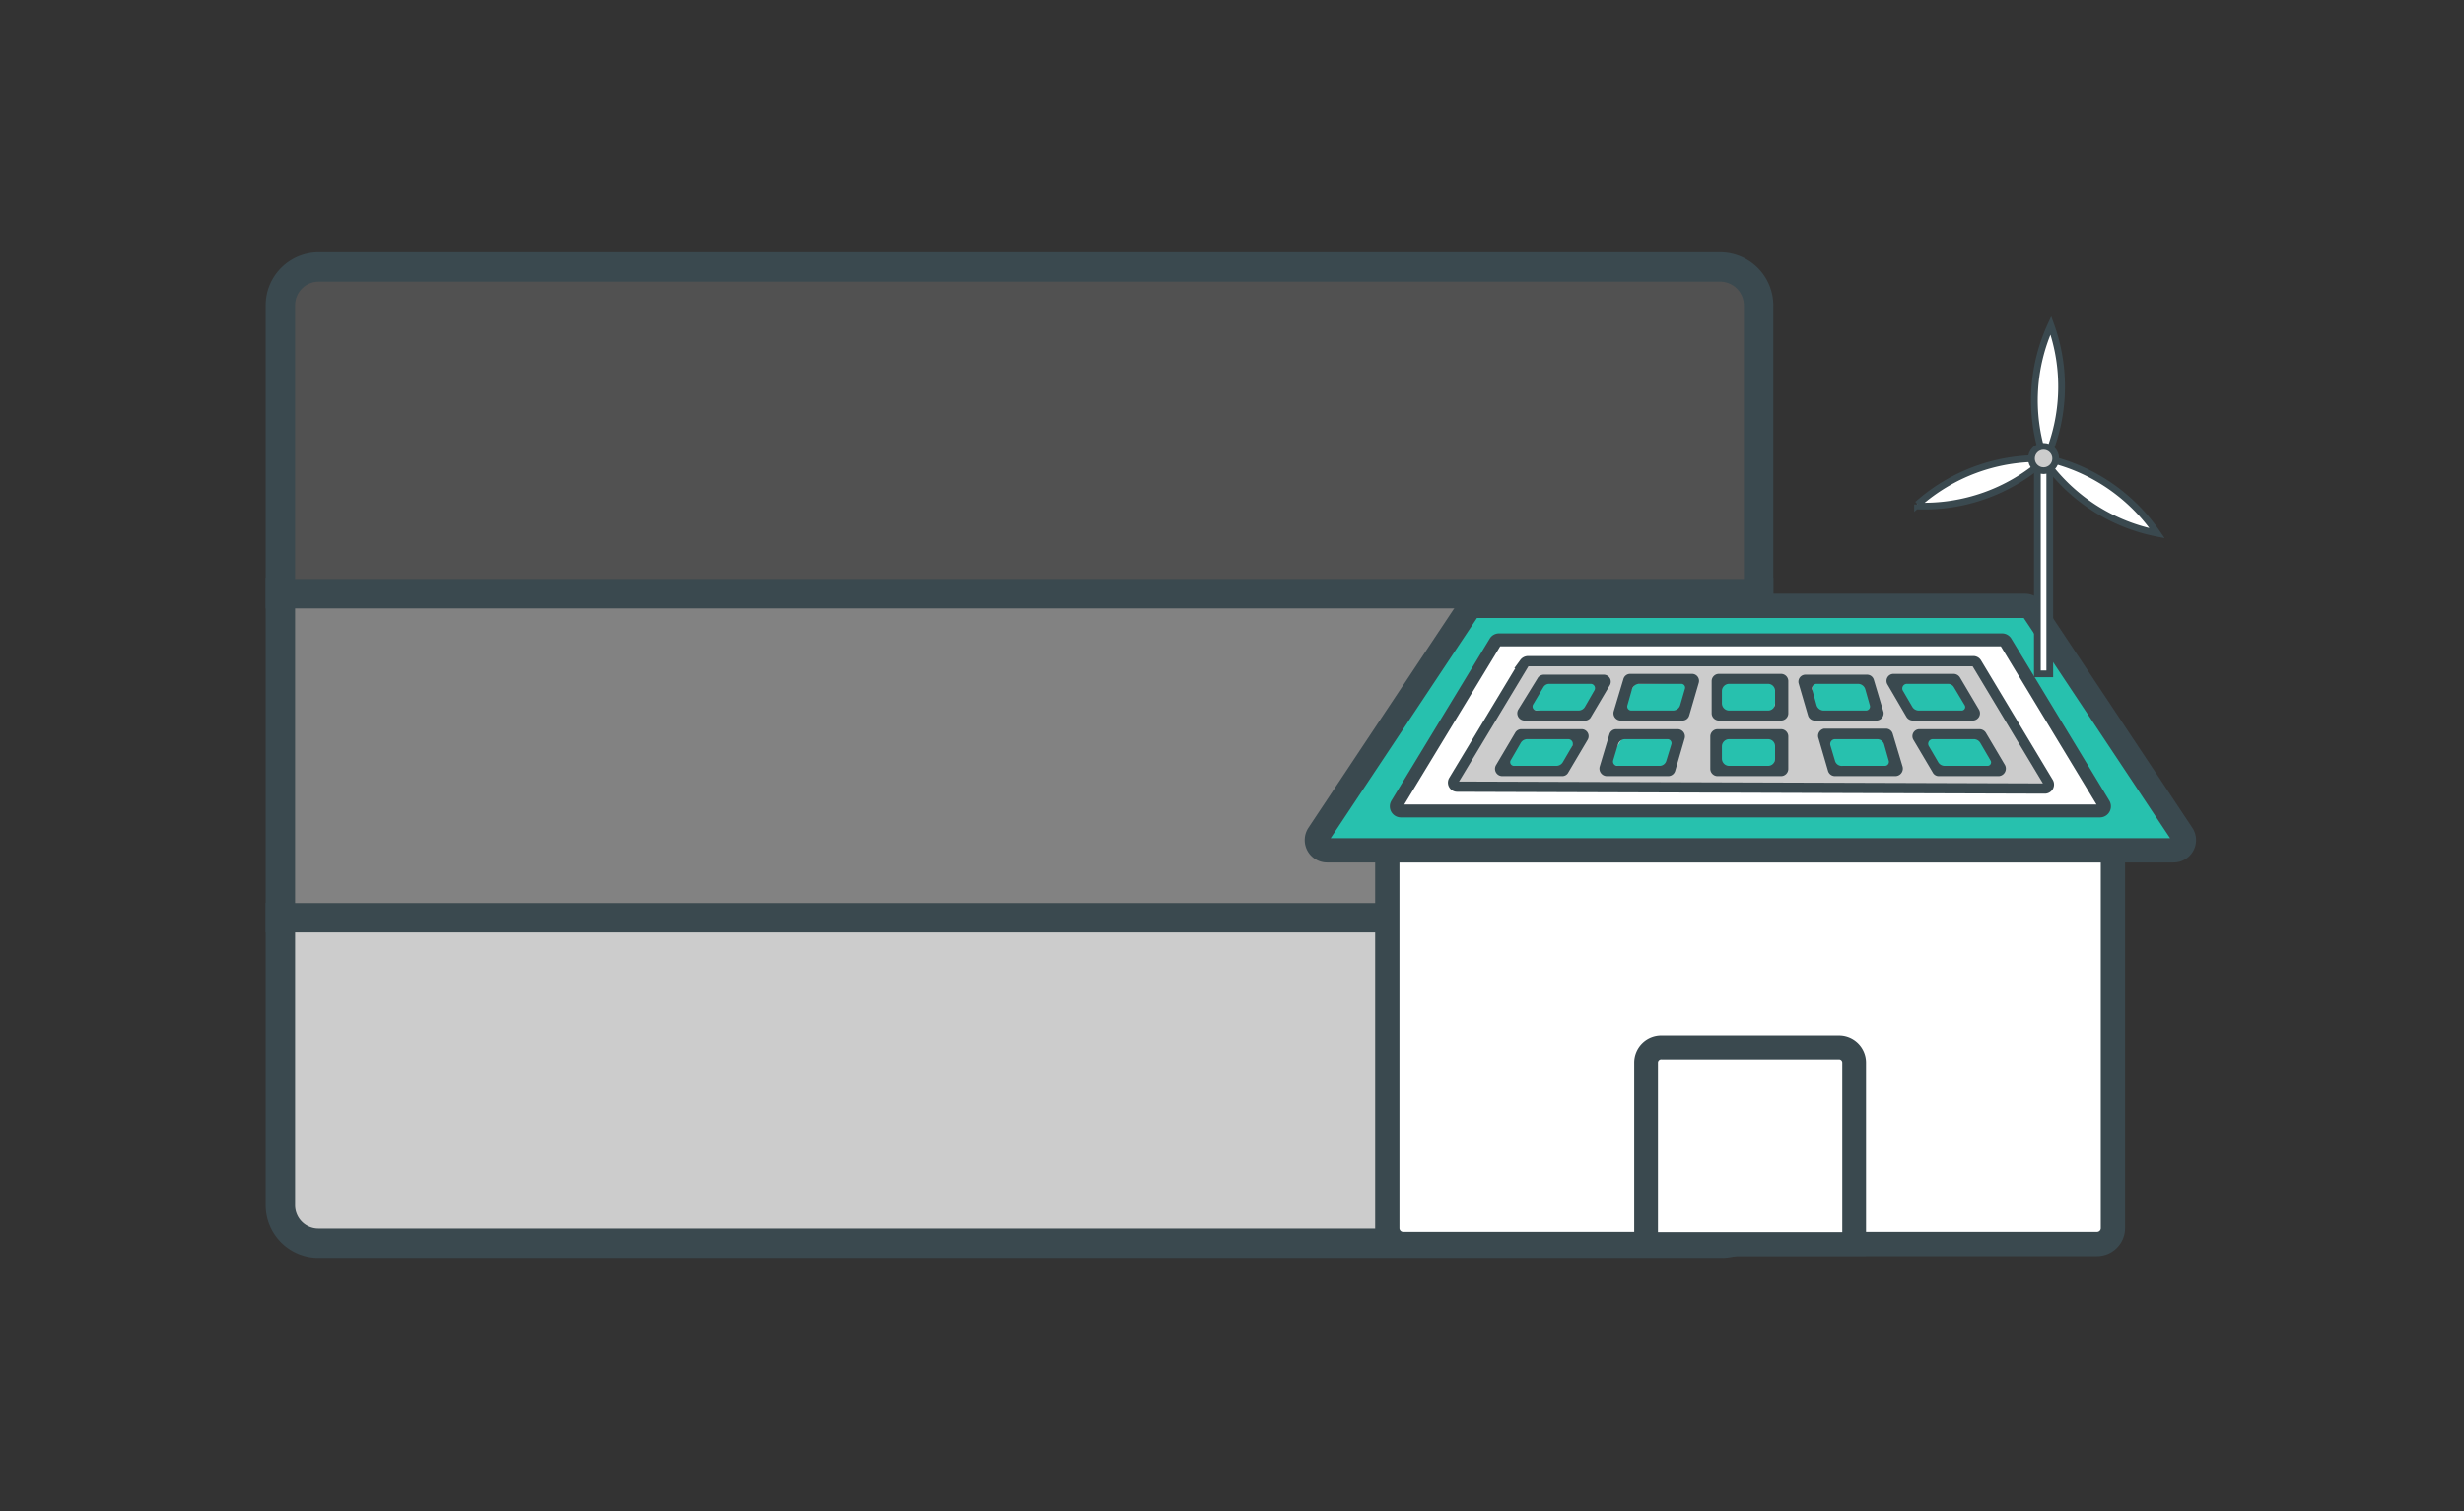 <svg xmlns="http://www.w3.org/2000/svg" viewBox="0 0 91.31 56"><rect x="0" y="0" width="91.31" height="56" fill="#333333" stroke="none"/><title>germany</title><g id="圖例們"><path d="M11.8,46.07h52a1.42,1.42,0,0,0,1.42-1.42V34H10.39V44.65A1.41,1.41,0,0,0,11.8,46.07Z" fill="#ccc" stroke="#3a494f" stroke-miterlimit="10" stroke-width="1.09"/><rect x="10.39" y="21.95" width="54.78" height="12.06" fill="#828282" stroke="#3a494f" stroke-miterlimit="10" stroke-width="1.09"/><path d="M63.75,9.89H11.8a1.42,1.42,0,0,0-1.41,1.42V22H65.17V11.31A1.43,1.43,0,0,0,63.75,9.89Z" fill="#515151" stroke="#3a494f" stroke-miterlimit="10" stroke-width="1.09"/><path d="M51.43,31.51H78.3a0,0,0,0,1,0,0v14a.59.59,0,0,1-.59.59H52a.59.59,0,0,1-.59-.59v-14A0,0,0,0,1,51.43,31.51Z" fill="#fff" stroke="#3a494f" stroke-miterlimit="10" stroke-width="0.9"/><path d="M75.35,22.62a.37.37,0,0,0-.31-.17H54.69a.37.37,0,0,0-.31.17l-5.51,8.29a.38.38,0,0,0,.32.6H80.54a.38.38,0,0,0,.32-.6Z" fill="#27c1ae" stroke="#3a494f" stroke-miterlimit="10" stroke-width="0.9"/><path d="M61.58,38.81h6.57a.56.56,0,0,1,.56.56V46.1a0,0,0,0,1,0,0H61a0,0,0,0,1,0,0V39.37A.56.56,0,0,1,61.58,38.81Z" fill="#fff" stroke="#3a494f" stroke-miterlimit="10" stroke-width="0.88"/><path d="M77.82,30.05H51.91a.17.17,0,0,1-.14-.26l3.64-6a.16.16,0,0,1,.14-.08H74.19a.16.16,0,0,1,.14.08l3.63,6A.17.17,0,0,1,77.82,30.05Z" fill="#fff" stroke="#3a494f" stroke-miterlimit="10" stroke-width="0.48"/><path d="M75.77,29.22,54,29.15a.15.15,0,0,1-.13-.23l2.62-4.35a.17.17,0,0,1,.13-.07H73.12a.14.14,0,0,1,.13.07L75.91,29A.15.15,0,0,1,75.77,29.22Z" fill="#ccc" stroke="#3a494f" stroke-miterlimit="10" stroke-width="0.38"/><polygon points="58.8 26.44 56.57 26.3 57.2 25.28 59.27 25.23 58.8 26.44" fill="#27c1ae"/><polygon points="62.2 26.5 59.97 26.36 60.59 25.34 62.67 25.29 62.2 26.5" fill="#27c1ae"/><polygon points="65.68 26.5 63.67 26.37 63.73 25.19 65.96 25.29 65.68 26.5" fill="#27c1ae"/><polygon points="69.54 26.44 67.12 26.42 67.18 25.24 69.21 25.19 69.54 26.44" fill="#27c1ae"/><polygon points="73.02 26.44 70.87 26.43 70.33 25.25 72.38 25.19 73.02 26.44" fill="#27c1ae"/><polygon points="57.92 28.54 55.69 28.4 56.31 27.38 58.39 27.33 57.92 28.54" fill="#27c1ae"/><polygon points="61.74 28.49 59.51 28.35 60.13 27.33 62.21 27.28 61.74 28.49" fill="#27c1ae"/><polygon points="65.73 28.47 63.72 28.47 63.7 27.28 65.93 27.24 65.73 28.47" fill="#27c1ae"/><polygon points="70.33 28.48 67.91 28.47 67.62 27.29 70 27.23 70.33 28.48" fill="#27c1ae"/><polygon points="73.95 28.48 71.8 28.47 71.26 27.29 73.31 27.24 73.95 28.48" fill="#27c1ae"/><path d="M56.94,26.33H58.5a.28.28,0,0,0,.23-.13l.35-.61a.16.16,0,0,0-.14-.25H57.42a.25.25,0,0,0-.23.13l-.38.64A.15.15,0,0,0,56.94,26.33Zm1.77.37H56.49a.27.27,0,0,1-.23-.4L57,25.1A.28.28,0,0,1,57.2,25h2.22a.26.26,0,0,1,.23.4l-.71,1.2A.25.25,0,0,1,58.71,26.7Z" fill="#3a494f"/><path d="M60.45,26.33H62a.28.28,0,0,0,.26-.19l.18-.62a.14.14,0,0,0-.14-.18H60.74a.28.28,0,0,0-.26.19l-.17.6A.15.15,0,0,0,60.45,26.33Zm1.89.37H60.06a.27.27,0,0,1-.26-.34l.36-1.2a.26.26,0,0,1,.25-.19H62.7a.26.26,0,0,1,.25.34l-.35,1.2A.26.26,0,0,1,62.34,26.7Z" fill="#3a494f"/><path d="M64.08,26.33h1.44a.26.26,0,0,0,.26-.27v-.45a.26.26,0,0,0-.26-.27H64.08a.27.27,0,0,0-.27.27v.45A.27.27,0,0,0,64.08,26.33ZM66,26.7h-2.3a.27.27,0,0,1-.27-.26V25.23a.27.27,0,0,1,.27-.26H66a.27.27,0,0,1,.27.26v1.21A.27.27,0,0,1,66,26.7Z" fill="#3a494f"/><path d="M67.58,26.33h1.56a.15.15,0,0,0,.15-.2l-.17-.6a.28.28,0,0,0-.26-.19H67.33a.17.17,0,0,0-.17.23l.16.57A.28.28,0,0,0,67.58,26.33Zm2,.37H67.26a.26.26,0,0,1-.26-.19l-.35-1.2A.26.26,0,0,1,66.9,25h2.28a.26.26,0,0,1,.26.19l.36,1.2A.27.27,0,0,1,69.54,26.7Z" fill="#3a494f"/><path d="M71.1,26.33h1.6a.13.13,0,0,0,.11-.19l-.4-.67a.25.25,0,0,0-.23-.13H70.66a.17.17,0,0,0-.14.26l.35.6A.28.28,0,0,0,71.1,26.33Zm2,.37H70.89a.28.28,0,0,1-.24-.13l-.7-1.2a.26.26,0,0,1,.23-.4H72.4a.28.28,0,0,1,.23.13l.71,1.2A.27.27,0,0,1,73.11,26.7Z" fill="#3a494f"/><path d="M56.12,28.38h1.56a.28.28,0,0,0,.23-.13l.35-.6a.17.17,0,0,0-.14-.26H56.59a.28.28,0,0,0-.23.13l-.37.64A.14.14,0,0,0,56.12,28.38Zm1.77.38H55.67a.27.27,0,0,1-.23-.41l.71-1.2a.26.26,0,0,1,.23-.13H58.6a.26.26,0,0,1,.23.4l-.71,1.2A.25.25,0,0,1,57.89,28.76Z" fill="#3a494f"/><path d="M59.93,28.38H61.5a.26.26,0,0,0,.25-.19l.19-.62a.15.15,0,0,0-.14-.18H60.22a.27.27,0,0,0-.26.19l-.18.6A.16.16,0,0,0,59.93,28.38Zm1.89.38H59.54a.28.28,0,0,1-.26-.35l.36-1.2a.26.26,0,0,1,.25-.19h2.29a.27.27,0,0,1,.25.34l-.35,1.2A.27.27,0,0,1,61.82,28.76Z" fill="#3a494f"/><path d="M64.08,28.38h1.44a.26.26,0,0,0,.26-.27v-.45a.26.26,0,0,0-.26-.27H64.08a.27.27,0,0,0-.27.27v.45A.27.27,0,0,0,64.08,28.38Zm1.87.38h-2.3a.27.27,0,0,1-.27-.27v-1.2a.27.27,0,0,1,.27-.27H66a.27.27,0,0,1,.27.27v1.2A.27.27,0,0,1,66,28.76Z" fill="#3a494f"/><path d="M68.28,28.38h1.56a.15.15,0,0,0,.15-.2l-.17-.6a.27.27,0,0,0-.26-.19H68a.18.18,0,0,0-.17.23l.17.57A.26.26,0,0,0,68.28,28.38Zm2,.38H68a.27.27,0,0,1-.26-.2l-.35-1.2A.27.27,0,0,1,67.6,27h2.29a.26.26,0,0,1,.25.19l.36,1.2A.28.28,0,0,1,70.24,28.76Z" fill="#3a494f"/><path d="M72.06,28.38h1.6a.13.13,0,0,0,.11-.19l-.39-.67a.28.28,0,0,0-.23-.13H71.62a.17.17,0,0,0-.14.26l.35.6A.28.28,0,0,0,72.06,28.38Zm2,.38H71.85a.25.25,0,0,1-.23-.14l-.71-1.2a.26.26,0,0,1,.23-.4h2.22a.28.28,0,0,1,.23.13l.71,1.2A.28.28,0,0,1,74.07,28.76Z" fill="#3a494f"/><rect x="75.5" y="17.31" width="0.46" height="7.66" fill="#fff" stroke="#3a494f" stroke-miterlimit="10" stroke-width="0.25"/><path d="M76,12.05s0,0,0,0a6.67,6.67,0,0,0-.27,4.89l.06.18.07-.17A6.69,6.69,0,0,0,76,12.05Z" fill="#fff" stroke="#3a494f" stroke-miterlimit="10" stroke-width="0.25"/><path d="M79.94,19.76s0,0,0,0A6.73,6.73,0,0,0,75.91,17l-.18,0,.1.15A6.69,6.69,0,0,0,79.94,19.76Z" fill="#fff" stroke="#3a494f" stroke-miterlimit="10" stroke-width="0.25"/><path d="M71.06,18.75s0,0,0-.06a6.73,6.73,0,0,1,4.6-1.7h.18l-.14.12A6.71,6.71,0,0,1,71.06,18.75Z" fill="#fff" stroke="#3a494f" stroke-miterlimit="10" stroke-width="0.25"/><circle cx="75.73" cy="16.99" r="0.45" fill="#ccc" stroke="#3a494f" stroke-miterlimit="10" stroke-width="0.25"/></g></svg>